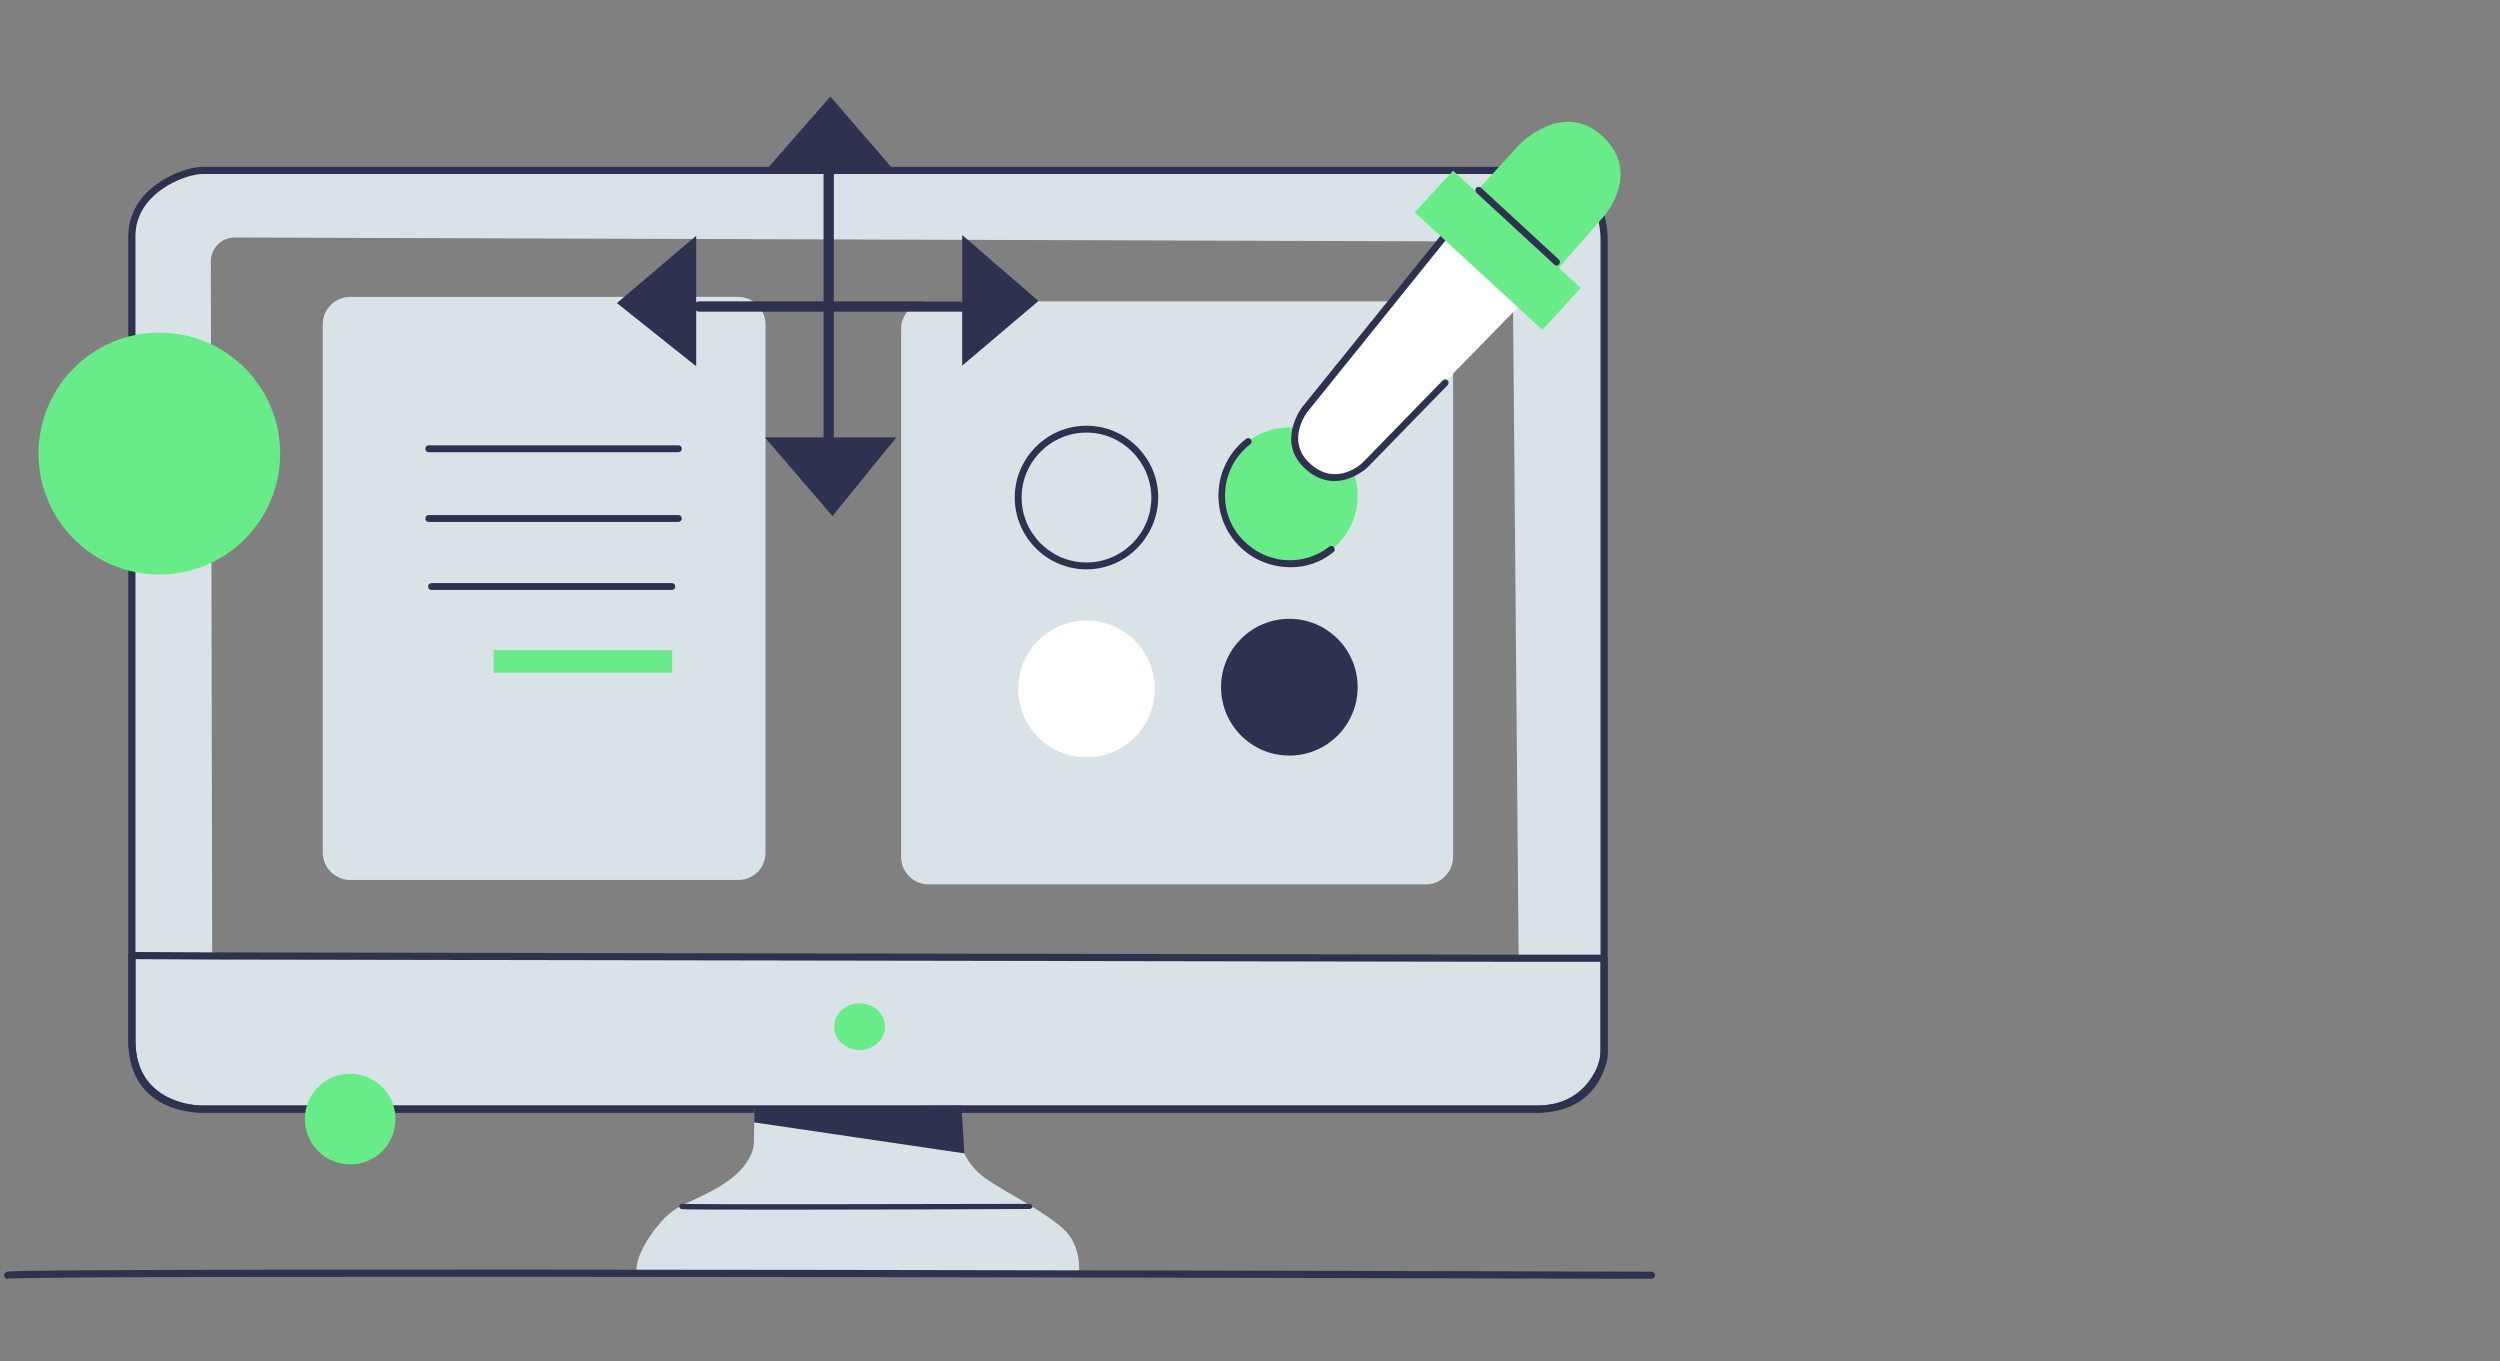 <svg viewBox="0 0 349 190" xmlns="http://www.w3.org/2000/svg">
  <rect x="0" y="0" width="349" height="190" fill="#808080" stroke="none"/>
  <title>pic-1</title>
  <g id="MW-14602-Упоминания-SR-desktop-на-страницах-SRO" stroke="none" stroke-width="1" fill="none" fill-rule="evenodd">
    <g id="MW-14602-—-XL" transform="translate(-405, -1334)">
      <g id="Group-24" transform="translate(406, 1214)">
        <g id="pic-1" transform="translate(0, 120)">
          <rect id="Mask" x="0" y="0" width="348" height="190"></rect>
          <path d="M28.623,133.68 L28.438,36.489 C28.435,34.645 29.93,33.152 31.771,33.157 L206.857,33.713 C208.676,33.718 210.153,35.188 210.169,37.008 L211.003,133.77 L28.623,133.68 Z M212.967,23.794 L27.234,23.794 C24.598,23.794 17.41,26.624 17.41,32.954 L17.41,145.24 C17.41,153.875 24.646,154.834 27.28,154.834 L213.542,154.834 C221.306,154.834 222.934,148.935 222.934,146.535 L222.934,33.435 C222.934,30.989 222.12,23.794 212.967,23.794 L212.967,23.794 Z" id="Fill-2" fill="#D9E2E7"></path>
          <path d="M213.542,154.833 L27.281,154.833 C24.646,154.833 17.41,153.455 17.41,145.239 L17.41,133.394 C17.41,133.394 26.823,133.455 29.457,133.455 L211.002,133.769 L222.935,133.769 L222.935,147.526 C222.935,147.916 221.305,154.833 213.542,154.833 Z" id="Stroke-4" stroke="#2E324F" stroke-linecap="round" stroke-linejoin="round"></path>
          <path d="M213.542,154.833 L27.281,154.833 C24.646,154.833 17.41,153.874 17.41,145.239 L17.41,32.955 C17.41,26.624 24.598,23.794 27.233,23.794 L212.967,23.794 C222.121,23.794 222.935,30.988 222.935,33.434 L222.935,146.536 C222.935,148.934 221.305,154.833 213.542,154.833 Z" id="Stroke-6" stroke="#2E324F" stroke-linecap="round" stroke-linejoin="round"></path>
          <path d="M104.335,154.751 L104.239,159.682 C104.239,159.682 104.239,162.799 99.448,165.639 C94.655,168.439 93.17,167.847 90.15,171.989 C87.132,176.131 87.947,178.025 87.947,178.025 L149.619,178.025 C149.619,178.025 150.146,173.962 147.415,171.515 C144.684,169.069 139.795,166.664 136.967,164.771 C134.14,162.878 133.326,160.629 133.23,159.682 C133.133,158.735 133.087,154.593 133.087,154.593 L104.335,154.751 Z" id="Fill-8" fill="#D9E2E7"></path>
          <polygon id="Fill-10" fill="#2E324F" points="104.287 154.642 133.215 154.333 133.624 161.012 104.287 156.687"></polygon>
          <path d="M108.552,168.871 C100.311,168.871 94.272,168.871 94.081,168.775 C93.889,168.727 93.792,168.489 93.841,168.294 C93.889,168.103 94.081,168.007 94.272,168.057 C95.327,168.151 126.425,168.103 142.718,168.057 C142.91,168.057 143.053,168.2 143.102,168.391 C143.15,168.584 142.957,168.775 142.766,168.775 C132.704,168.823 118.901,168.871 108.552,168.871" id="Fill-12" fill="#2E324F"></path>
          <path d="M118.999,140.06 C120.957,140.06 122.544,141.52 122.544,143.323 C122.544,145.123 120.957,146.583 118.999,146.583 C117.04,146.583 115.452,145.123 115.452,143.323 C115.452,141.52 117.04,140.06 118.999,140.06" id="Fill-14" fill="#67EC88"></path>
          <path d="M21.244,46.433 C30.558,46.433 38.112,53.992 38.112,63.317 C38.112,72.642 30.558,80.201 21.244,80.201 C11.928,80.201 4.376,72.642 4.376,63.317 C4.376,53.992 11.928,46.433 21.244,46.433" id="Fill-16" fill="#67EC88"></path>
          <path d="M47.886,149.892 C51.38,149.892 54.212,152.727 54.212,156.226 C54.212,159.721 51.38,162.556 47.886,162.556 C44.393,162.556 41.56,159.721 41.56,156.226 C41.56,152.727 44.393,149.892 47.886,149.892" id="Fill-18" fill="#67EC88"></path>
          <path d="M102.035,122.841 L47.887,122.841 C45.778,122.841 44.052,121.114 44.052,119.004 L44.052,45.281 C44.052,43.171 45.778,41.445 47.887,41.445 L102.035,41.445 C104.144,41.445 105.869,43.171 105.869,45.281 L105.869,119.004 C105.869,121.162 104.191,122.841 102.035,122.841" id="Fill-20" fill="#D9E2E7"></path>
          <path d="M198.016,123.465 L128.63,123.465 C126.522,123.465 124.796,121.737 124.796,119.627 L124.796,45.905 C124.796,43.795 126.522,42.069 128.63,42.069 L198.016,42.069 C200.126,42.069 201.85,43.795 201.85,45.905 L201.85,119.627 C201.85,121.737 200.126,123.465 198.016,123.465" id="Fill-22" fill="#D9E2E7"></path>
          <path d="M93.697,63.125 L58.86,63.125 C58.573,63.125 58.38,62.932 58.38,62.645 C58.38,62.359 58.573,62.166 58.86,62.166 L93.697,62.166 C93.984,62.166 94.177,62.359 94.177,62.645 C94.177,62.932 93.936,63.125 93.697,63.125" id="Fill-24" fill="#2E324F"></path>
          <path d="M93.697,72.862 L58.86,72.862 C58.573,72.862 58.38,72.67 58.38,72.383 C58.38,72.095 58.573,71.902 58.86,71.902 L93.697,71.902 C93.984,71.902 94.177,72.095 94.177,72.383 C94.177,72.67 93.936,72.862 93.697,72.862" id="Fill-26" fill="#2E324F"></path>
          <path d="M92.786,82.359 L59.243,82.359 C58.956,82.359 58.765,82.166 58.765,81.879 C58.765,81.591 58.956,81.4 59.243,81.4 L92.786,81.4 C93.074,81.4 93.266,81.591 93.266,81.879 C93.266,82.166 93.027,82.359 92.786,82.359" id="Fill-28" fill="#2E324F"></path>
          <path d="M150.672,60.391 C145.689,60.391 141.616,64.468 141.616,69.456 C141.616,74.444 145.689,78.522 150.672,78.522 C155.656,78.522 159.729,74.444 159.729,69.456 C159.681,64.468 155.656,60.391 150.672,60.391 M150.672,79.481 C145.162,79.481 140.657,74.973 140.657,69.456 C140.657,63.941 145.162,59.431 150.672,59.431 C156.183,59.431 160.688,63.941 160.688,69.456 C160.64,74.973 156.183,79.481 150.672,79.481" id="Fill-30" fill="#2E324F"></path>
          <path d="M178.993,59.671 C184.259,59.671 188.528,63.945 188.528,69.217 C188.528,74.488 184.259,78.762 178.993,78.762 C173.727,78.762 169.458,74.488 169.458,69.217 C169.458,63.945 173.727,59.671 178.993,59.671" id="Fill-32" fill="#67EC88"></path>
          <path d="M150.672,86.627 C155.938,86.627 160.209,90.901 160.209,96.173 C160.209,101.444 155.938,105.718 150.672,105.718 C145.406,105.718 141.137,101.444 141.137,96.173 C141.137,90.901 145.406,86.627 150.672,86.627" id="Fill-34" fill="#FFFFFF"></path>
          <path d="M178.993,86.388 C184.259,86.388 188.528,90.661 188.528,95.932 C188.528,101.205 184.259,105.478 178.993,105.478 C173.727,105.478 169.458,101.205 169.458,95.932 C169.458,90.661 173.727,86.388 178.993,86.388" id="Fill-36" fill="#2E324F"></path>
          <path d="M179.136,79.194 C178.704,79.194 178.274,79.145 177.842,79.097 C175.208,78.761 172.811,77.419 171.181,75.308 C169.553,73.198 168.834,70.56 169.169,67.922 C169.505,65.283 170.847,62.885 172.955,61.254 C173.146,61.111 173.482,61.111 173.626,61.35 C173.769,61.541 173.769,61.877 173.53,62.022 C171.613,63.509 170.415,65.619 170.08,68.018 C169.792,70.416 170.415,72.813 171.9,74.684 C173.387,76.555 175.495,77.802 177.891,78.138 C180.286,78.425 182.683,77.802 184.552,76.315 C184.743,76.172 185.078,76.172 185.223,76.412 C185.366,76.603 185.366,76.939 185.127,77.082 C183.449,78.474 181.341,79.194 179.136,79.194" id="Fill-38" fill="#2E324F"></path>
          <path d="M202.569,30.413 L181.148,56.937 C181.148,56.937 177.651,61.399 181.485,64.9 C185.509,68.642 189.535,64.756 189.535,64.756 L213.302,40.438 L202.569,30.413" id="Fill-40" fill="#FFFFFF"></path>
          <path d="M185.27,67.154 C184.024,67.154 182.587,66.723 181.197,65.426 C177.076,61.638 180.767,56.841 180.813,56.795 L202.233,30.269 C202.377,30.077 202.713,30.029 202.904,30.222 C203.096,30.365 203.145,30.701 202.952,30.892 L181.581,57.418 C181.436,57.561 178.418,61.542 181.868,64.708 C185.558,68.065 189.104,64.708 189.247,64.563 L200.412,53.1 C200.605,52.909 200.892,52.909 201.083,53.1 C201.276,53.293 201.276,53.579 201.083,53.772 L189.918,65.235 C189.87,65.283 187.905,67.154 185.27,67.154" id="Fill-42" fill="#2E324F"></path>
          <path d="M216.226,37.8 L222.886,30.221 C222.886,30.221 228.301,24.178 222.695,18.997 C217.136,13.914 211.146,20.149 211.146,20.149 L204.629,27.248 L216.226,37.8 Z" id="Fill-44" fill="#67EC88"></path>
          <polygon id="Fill-46" fill="#67EC88" points="196.503 29.652 201.854 23.826 219.67 40.214 214.321 46.04"></polygon>
          <path d="M216.322,37.08 C216.225,37.08 216.081,37.032 215.986,36.937 L205.109,26.912 C204.916,26.719 204.916,26.432 205.061,26.241 C205.252,26.048 205.539,26.048 205.732,26.192 L216.609,36.217 C216.802,36.408 216.802,36.696 216.657,36.889 C216.561,37.032 216.418,37.08 216.322,37.08" id="Fill-48" fill="#2E324F"></path>
          <polygon id="Fill-50" fill="#67EC88" points="67.917 93.919 92.835 93.919 92.835 90.753 67.917 90.753"></polygon>
          <path d="M114.686,62.261 C114.302,62.261 113.967,61.925 113.967,61.541 L113.967,24.37 C113.967,23.986 114.302,23.65 114.686,23.65 C115.068,23.65 115.405,23.986 115.405,24.37 L115.405,61.541 C115.405,61.925 115.068,62.261 114.686,62.261" id="Fill-52" fill="#2E324F"></path>
          <path d="M133.23,43.507 L96.621,43.507 C96.237,43.507 95.901,43.171 95.901,42.787 C95.901,42.405 96.237,42.069 96.621,42.069 L133.23,42.069 C133.614,42.069 133.949,42.405 133.949,42.787 C133.949,43.171 133.614,43.507 133.23,43.507" id="Fill-53" fill="#2E324F"></path>
          <polygon id="Fill-54" fill="#2E324F" points="114.925 13.481 105.677 24.033 124.03 24.033"></polygon>
          <polygon id="Fill-55" fill="#2E324F" points="115.212 72.046 124.126 61.062 105.772 61.062"></polygon>
          <polygon id="Fill-56" fill="#2E324F" points="143.964 42.021 133.326 32.811 133.326 51.038"></polygon>
          <polygon id="Fill-57" fill="#2E324F" points="85.119 42.308 96.189 51.134 96.189 32.907"></polygon>
          <path d="M0.076,178.025 C0.727,177.373 229.538,178.025 229.538,178.025" id="Stroke-58" stroke="#2E324F" stroke-linecap="round" stroke-linejoin="round"></path>
        </g>
      </g>
    </g>
  </g>
</svg>
